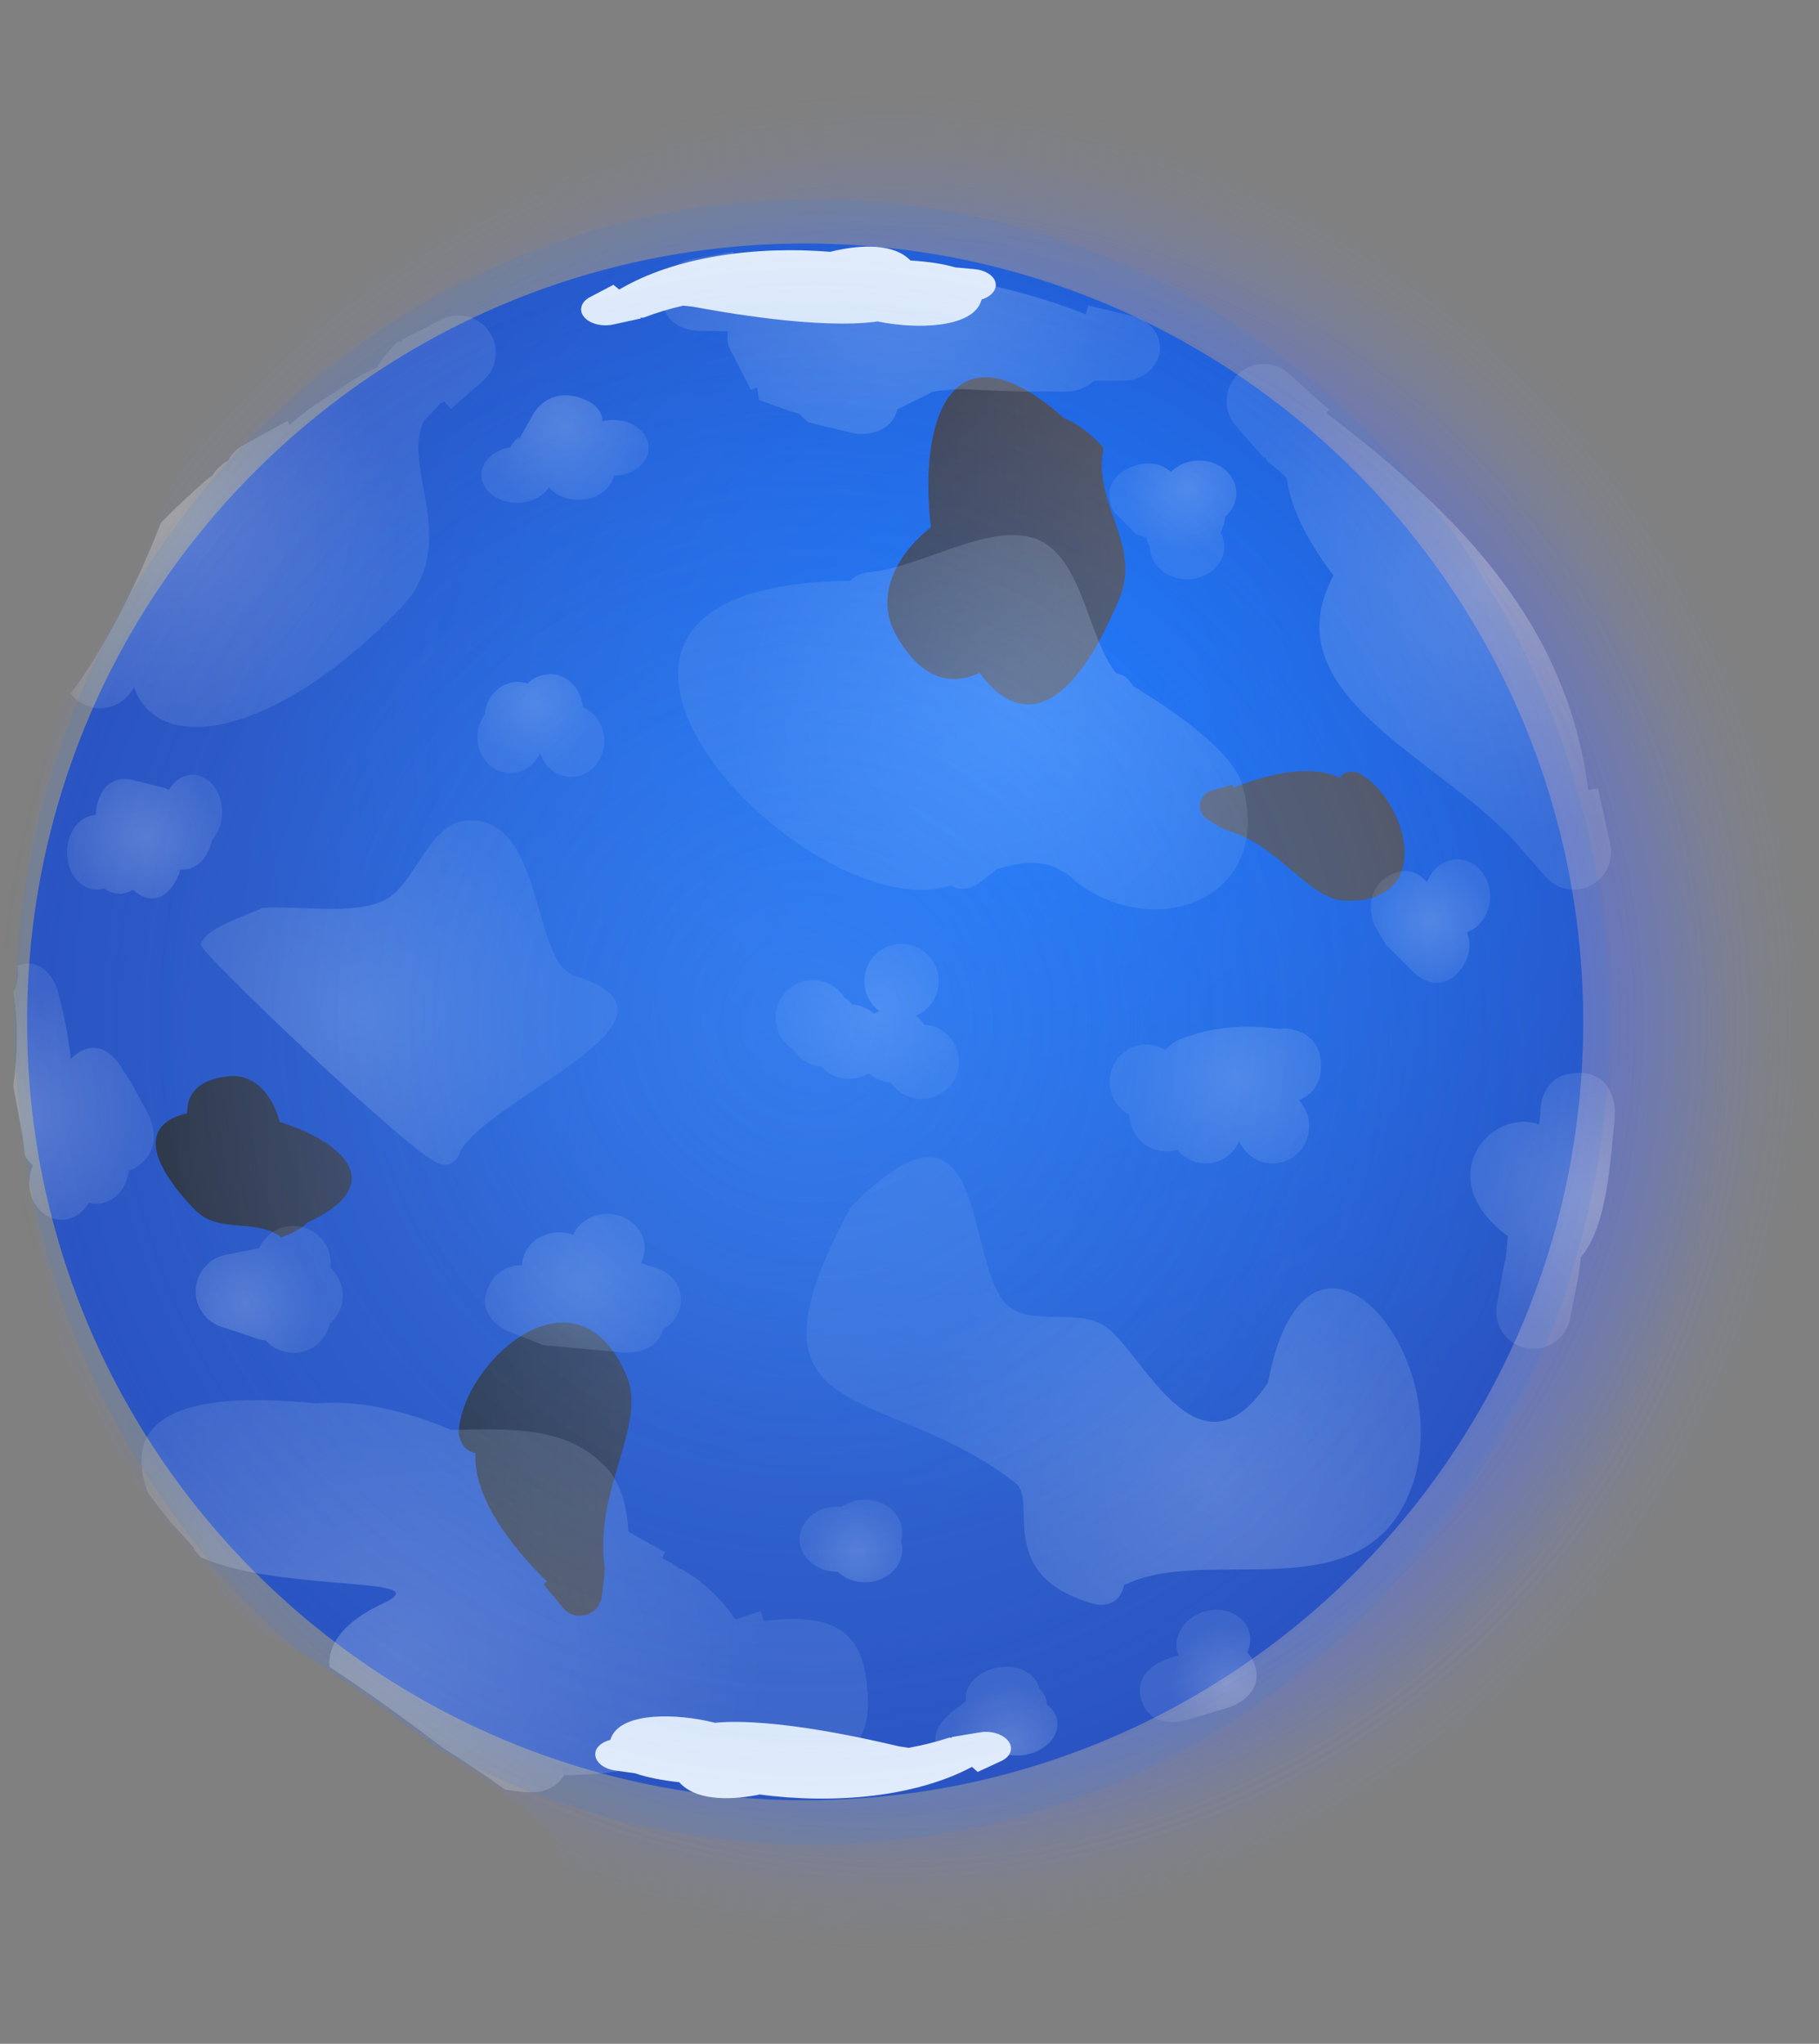 <svg version="1.1" xmlns="http://www.w3.org/2000/svg" xmlns:xlink="http://www.w3.org/1999/xlink" width="12.211" height="13.714" viewBox="0,0,12.211,13.714"><rect x="0" y="0" width="12.211" height="13.714" fill="#808080" stroke="none"/><defs><radialGradient cx="270.585" cy="180" r="6.221" gradientUnits="userSpaceOnUse" id="color-1"><stop offset="0" stop-color="#7d94ff"/><stop offset="1" stop-color="#7d94ff" stop-opacity="0"/></radialGradient><radialGradient cx="270.585" cy="180" r="6.221" gradientUnits="userSpaceOnUse" id="color-2"><stop offset="0" stop-color="#7d94ff"/><stop offset="1" stop-color="#7d94ff" stop-opacity="0"/></radialGradient><radialGradient cx="270.585" cy="180" r="6.221" gradientUnits="userSpaceOnUse" id="color-3"><stop offset="0" stop-color="#7d94ff"/><stop offset="1" stop-color="#7d94ff" stop-opacity="0"/></radialGradient><radialGradient cx="270.585" cy="180" r="6.221" gradientUnits="userSpaceOnUse" id="color-4"><stop offset="0" stop-color="#7d94ff"/><stop offset="1" stop-color="#7d94ff" stop-opacity="0"/></radialGradient><radialGradient cx="270.592" cy="180.013" r="5.899" gradientUnits="userSpaceOnUse" id="color-5"><stop offset="0" stop-color="#3662ff"/><stop offset="1" stop-color="#3662ff" stop-opacity="0"/></radialGradient><radialGradient cx="270.592" cy="180.013" r="5.899" gradientUnits="userSpaceOnUse" id="color-6"><stop offset="0" stop-color="#3662ff"/><stop offset="1" stop-color="#3662ff" stop-opacity="0"/></radialGradient><radialGradient cx="270.606" cy="180.013" r="5.582" gradientUnits="userSpaceOnUse" id="color-7"><stop offset="0" stop-color="#3644ff"/><stop offset="1" stop-color="#3644ff" stop-opacity="0"/></radialGradient><radialGradient cx="271.375" cy="178.139" r="5.223" gradientUnits="userSpaceOnUse" id="color-8"><stop offset="0" stop-color="#1271ff"/><stop offset="1" stop-color="#284dbd"/></radialGradient><linearGradient x1="266.956" y1="180.904" x2="265.639" y2="180.904" gradientUnits="userSpaceOnUse" id="color-9"><stop offset="0" stop-color="#403230"/><stop offset="1" stop-color="#2c2521"/></linearGradient><linearGradient x1="272.149" y1="176.773" x2="270.552" y2="176.773" gradientUnits="userSpaceOnUse" id="color-10"><stop offset="0" stop-color="#5b4b44"/><stop offset="1" stop-color="#403230"/></linearGradient><linearGradient x1="268.833" y1="183.001" x2="267.674" y2="183.001" gradientUnits="userSpaceOnUse" id="color-11"><stop offset="0" stop-color="#403230"/><stop offset="1" stop-color="#2c2521"/></linearGradient><radialGradient cx="267.024" cy="179.943" r="1.4" gradientUnits="userSpaceOnUse" id="color-12"><stop offset="0" stop-color="#ffffff" stop-opacity="0.259"/><stop offset="1" stop-color="#ffffff" stop-opacity="0.106"/></radialGradient><radialGradient cx="272.727" cy="183.105" r="2.062" gradientUnits="userSpaceOnUse" id="color-13"><stop offset="0" stop-color="#ffffff" stop-opacity="0.259"/><stop offset="1" stop-color="#ffffff" stop-opacity="0.106"/></radialGradient><radialGradient cx="271.402" cy="177.835" r="1.912" gradientUnits="userSpaceOnUse" id="color-14"><stop offset="0" stop-color="#ffffff" stop-opacity="0.259"/><stop offset="1" stop-color="#ffffff" stop-opacity="0.106"/></radialGradient><radialGradient cx="274.564" cy="177.024" r="1.764" gradientUnits="userSpaceOnUse" id="color-15"><stop offset="0" stop-color="#ffffff" stop-opacity="0.259"/><stop offset="1" stop-color="#ffffff" stop-opacity="0.106"/></radialGradient><radialGradient cx="265.808" cy="176.645" r="1.453" gradientUnits="userSpaceOnUse" id="color-16"><stop offset="0" stop-color="#ffffff" stop-opacity="0.259"/><stop offset="1" stop-color="#ffffff" stop-opacity="0.106"/></radialGradient><radialGradient cx="270.591" cy="175.024" r="1.669" gradientUnits="userSpaceOnUse" id="color-17"><stop offset="0" stop-color="#ffffff" stop-opacity="0.259"/><stop offset="1" stop-color="#ffffff" stop-opacity="0.106"/></radialGradient><radialGradient cx="267.267" cy="184.267" r="2.437" gradientUnits="userSpaceOnUse" id="color-18"><stop offset="0" stop-color="#ffffff" stop-opacity="0.259"/><stop offset="1" stop-color="#ffffff" stop-opacity="0.106"/></radialGradient><radialGradient cx="267.267" cy="184.267" r="2.437" gradientUnits="userSpaceOnUse" id="color-19"><stop offset="0" stop-color="#ffffff" stop-opacity="0.259"/><stop offset="1" stop-color="#ffffff" stop-opacity="0.106"/></radialGradient><radialGradient cx="267.267" cy="184.267" r="2.437" gradientUnits="userSpaceOnUse" id="color-20"><stop offset="0" stop-color="#ffffff" stop-opacity="0.259"/><stop offset="1" stop-color="#ffffff" stop-opacity="0.106"/></radialGradient><radialGradient cx="264.727" cy="180.618" r="0.86" gradientUnits="userSpaceOnUse" id="color-21"><stop offset="0" stop-color="#ffffff" stop-opacity="0.259"/><stop offset="1" stop-color="#ffffff" stop-opacity="0.106"/></radialGradient><radialGradient cx="270.456" cy="179.943" r="0.615" gradientUnits="userSpaceOnUse" id="color-22"><stop offset="0" stop-color="#ffffff" stop-opacity="0.259"/><stop offset="1" stop-color="#ffffff" stop-opacity="0.106"/></radialGradient><radialGradient cx="272.889" cy="180.375" r="0.709" gradientUnits="userSpaceOnUse" id="color-23"><stop offset="0" stop-color="#ffffff" stop-opacity="0.259"/><stop offset="1" stop-color="#ffffff" stop-opacity="0.106"/></radialGradient><radialGradient cx="274.199" cy="179.324" r="0.415" gradientUnits="userSpaceOnUse" id="color-24"><stop offset="0" stop-color="#ffffff" stop-opacity="0.259"/><stop offset="1" stop-color="#ffffff" stop-opacity="0.106"/></radialGradient><radialGradient cx="268.186" cy="177.862" r="0.426" gradientUnits="userSpaceOnUse" id="color-25"><stop offset="0" stop-color="#ffffff" stop-opacity="0.259"/><stop offset="1" stop-color="#ffffff" stop-opacity="0.106"/></radialGradient><radialGradient cx="268.375" cy="175.997" r="0.561" gradientUnits="userSpaceOnUse" id="color-26"><stop offset="0" stop-color="#ffffff" stop-opacity="0.259"/><stop offset="1" stop-color="#ffffff" stop-opacity="0.106"/></radialGradient><radialGradient cx="272.564" cy="176.429" r="0.426" gradientUnits="userSpaceOnUse" id="color-27"><stop offset="0" stop-color="#ffffff" stop-opacity="0.259"/><stop offset="1" stop-color="#ffffff" stop-opacity="0.106"/></radialGradient><radialGradient cx="265.564" cy="178.756" r="0.52" gradientUnits="userSpaceOnUse" id="color-28"><stop offset="0" stop-color="#ffffff" stop-opacity="0.259"/><stop offset="1" stop-color="#ffffff" stop-opacity="0.106"/></radialGradient><radialGradient cx="268.508" cy="181.753" r="0.658" gradientUnits="userSpaceOnUse" id="color-29"><stop offset="0" stop-color="#ffffff" stop-opacity="0.259"/><stop offset="1" stop-color="#ffffff" stop-opacity="0.106"/></radialGradient><radialGradient cx="266.24" cy="181.889" r="0.493" gradientUnits="userSpaceOnUse" id="color-30"><stop offset="0" stop-color="#ffffff" stop-opacity="0.259"/><stop offset="1" stop-color="#ffffff" stop-opacity="0.106"/></radialGradient><radialGradient cx="270.348" cy="183.564" r="0.345" gradientUnits="userSpaceOnUse" id="color-31"><stop offset="0" stop-color="#ffffff" stop-opacity="0.259"/><stop offset="1" stop-color="#ffffff" stop-opacity="0.106"/></radialGradient><radialGradient cx="271.375" cy="184.835" r="0.41" gradientUnits="userSpaceOnUse" id="color-32"><stop offset="0" stop-color="#ffffff" stop-opacity="0.259"/><stop offset="1" stop-color="#ffffff" stop-opacity="0.106"/></radialGradient><radialGradient cx="272.835" cy="184.429" r="0.392" gradientUnits="userSpaceOnUse" id="color-33"><stop offset="0" stop-color="#ffffff" stop-opacity="0.259"/><stop offset="1" stop-color="#ffffff" stop-opacity="0.106"/></radialGradient><radialGradient cx="275.267" cy="181.186" r="0.926" gradientUnits="userSpaceOnUse" id="color-34"><stop offset="0" stop-color="#ffffff" stop-opacity="0.259"/><stop offset="1" stop-color="#ffffff" stop-opacity="0.106"/></radialGradient><radialGradient cx="270.045" cy="180" r="5.353" gradientUnits="userSpaceOnUse" id="color-35"><stop offset="0" stop-color="#5b92f1" stop-opacity="0.38"/><stop offset="1" stop-color="#337be0" stop-opacity="0.129"/></radialGradient><radialGradient cx="270.045" cy="180" r="5.482" gradientUnits="userSpaceOnUse" id="color-36"><stop offset="0" stop-color="#3894ff" stop-opacity="0.282"/><stop offset="1" stop-color="#3894ff" stop-opacity="0"/></radialGradient><radialGradient cx="270.045" cy="180" r="5.482" gradientUnits="userSpaceOnUse" id="color-37"><stop offset="0" stop-color="#3894ff" stop-opacity="0.282"/><stop offset="1" stop-color="#3894ff" stop-opacity="0"/></radialGradient><radialGradient cx="270.045" cy="180" r="5.482" gradientUnits="userSpaceOnUse" id="color-38"><stop offset="0" stop-color="#3894ff" stop-opacity="0.282"/><stop offset="1" stop-color="#3894ff" stop-opacity="0"/></radialGradient><radialGradient cx="270.045" cy="180" r="5.482" gradientUnits="userSpaceOnUse" id="color-39"><stop offset="0" stop-color="#3894ff" stop-opacity="0.282"/><stop offset="1" stop-color="#3894ff" stop-opacity="0"/></radialGradient></defs><g transform="translate(-264.595,-173.143)"><g data-paper-data="{&quot;isPaintingLayer&quot;:true}" fill-rule="nonzero" stroke="none" stroke-width="0.5" stroke-linecap="butt" stroke-linejoin="miter" stroke-miterlimit="10" stroke-dasharray="" stroke-dashoffset="0" style="mix-blend-mode: normal"><g><path d="M270.585,186.857c-1.654,0 -3.075,-0.712 -4.103,-1.873c0.001,0 0.001,0 0.002,0c0.017,0 0.033,-0.002 0.049,-0.005c0.009,0.005 0.018,0.009 0.028,0.014c0.223,0.267 0.711,0.497 1.115,0.605c0.044,0.041 0.102,0.066 0.167,0.067c0.033,0.099 0.127,0.17 0.237,0.17c0.138,0 0.25,-0.112 0.25,-0.25c0,-0.079 -0.037,-0.15 -0.094,-0.195c-0.007,-0.009 -0.015,-0.019 -0.023,-0.028l-0.011,-0.001c-0.071,-0.078 -0.346,-0.282 -0.655,-0.476c-0.385,-0.29 -0.924,-0.681 -1.224,-0.804c-0.067,-0.071 -0.138,-0.138 -0.201,-0.198c-0.014,-0.013 -0.027,-0.025 -0.04,-0.037c-0.005,-0.012 -0.011,-0.026 -0.019,-0.04c-0.015,-0.047 -0.044,-0.087 -0.081,-0.118c-0.006,-0.007 -0.012,-0.014 -0.018,-0.022c-0.01,-0.017 -0.021,-0.032 -0.034,-0.046c-0.017,-0.024 -0.037,-0.048 -0.059,-0.073c0.024,0.014 -0.042,-0.06 -0.143,-0.167c-0.03,-0.038 -0.059,-0.073 -0.086,-0.107c-0.055,-0.073 -0.105,-0.14 -0.151,-0.2c-0.007,-0.057 -0.033,-0.109 -0.072,-0.148v0l-0.002,-0.002c-0.016,-0.021 -0.031,-0.042 -0.046,-0.062c-0.092,-0.2 -0.215,-0.429 -0.345,-0.61c-0.033,-0.117 -0.063,-0.236 -0.091,-0.356c-0.054,-0.305 -0.085,-0.453 -0.098,-0.496c-0.075,-0.452 -0.114,-0.921 -0.114,-1.401c0,-0.743 0.093,-1.459 0.27,-2.129c0.387,-0.455 0.829,-1.53 0.803,-1.773c0.036,-0.105 0.063,-0.197 0.077,-0.27c1.035,-1.633 2.701,-2.685 4.712,-2.685c3.436,0 6.221,3.07 6.221,6.857c0,3.787 -2.785,6.857 -6.221,6.857z" data-paper-data="{&quot;index&quot;:null}" fill="url(#color-1)"/><path d="" data-paper-data="{&quot;index&quot;:null}" fill="url(#color-2)"/><path d="M265.523,183.196c0.036,0.046 0.072,0.093 0.107,0.137c-0.035,-0.025 -0.072,-0.049 -0.109,-0.07v-0.011c-0,-0.002 -0.001,-0.004 -0.001,-0.006c-0.003,-0.026 -0.01,-0.051 -0.02,-0.074c0.008,0.008 0.015,0.016 0.023,0.024z" data-paper-data="{&quot;index&quot;:null}" fill="url(#color-3)"/><path d="" data-paper-data="{&quot;index&quot;:null}" fill="url(#color-4)"/><path d="M270.592,186.516c-0.96,0 -1.844,-0.253 -2.613,-0.702c0.031,0.013 0.065,0.021 0.1,0.021c0.138,0 0.25,-0.112 0.25,-0.25c0,-0.079 -0.037,-0.15 -0.094,-0.195c-0.007,-0.009 -0.015,-0.019 -0.023,-0.028l-0.011,-0.001c-0.071,-0.078 -0.346,-0.282 -0.655,-0.476c-0.385,-0.29 -0.924,-0.681 -1.224,-0.804c-0.067,-0.071 -0.138,-0.138 -0.201,-0.198c-0.014,-0.013 -0.027,-0.025 -0.04,-0.037c-0.005,-0.012 -0.011,-0.026 -0.019,-0.04c-0.015,-0.047 -0.044,-0.087 -0.081,-0.118c-0.006,-0.007 -0.012,-0.014 -0.018,-0.022c-0.01,-0.017 -0.021,-0.032 -0.034,-0.046c-0.017,-0.024 -0.037,-0.048 -0.059,-0.073c0.022,0.013 -0.034,-0.052 -0.125,-0.149c-0.506,-0.986 -0.789,-2.145 -0.789,-3.386c0,-3.591 2.378,-6.502 5.636,-6.502c3.258,0 5.899,2.911 5.899,6.502c0,3.591 -2.641,6.502 -5.899,6.502z" data-paper-data="{&quot;index&quot;:null}" fill="url(#color-5)"/><path d="M267.927,185.784c-0.106,-0.064 -0.21,-0.131 -0.312,-0.202c0.02,0.006 0.04,0.012 0.06,0.017c0.044,0.041 0.102,0.066 0.167,0.067c0.016,0.048 0.046,0.089 0.085,0.119z" data-paper-data="{&quot;index&quot;:null}" fill="url(#color-6)"/><path d="M270.606,186.167c-0.825,0 -1.594,-0.197 -2.278,-0.551c0.001,-0.01 0.002,-0.02 0.002,-0.03c0,-0.079 -0.037,-0.15 -0.094,-0.195c-0.007,-0.009 -0.015,-0.019 -0.023,-0.028l-0.011,-0.001c-0.071,-0.078 -0.346,-0.282 -0.655,-0.476c-0.26,-0.196 -0.59,-0.437 -0.869,-0.612c-0.916,-1.106 -1.462,-2.606 -1.462,-4.259c0,-3.398 2.308,-6.153 5.391,-6.153c3.083,0 5.582,2.755 5.582,6.153c0,3.398 -2.499,6.153 -5.582,6.153z" data-paper-data="{&quot;index&quot;:null}" fill="url(#color-7)"/></g><path d="M270,185.223c-2.885,0 -5.223,-2.339 -5.223,-5.223c0,-2.885 2.339,-5.223 5.223,-5.223c2.885,0 5.223,2.339 5.223,5.223c0,2.885 -2.339,5.223 -5.223,5.223z" data-paper-data="{&quot;index&quot;:null}" fill="url(#color-8)"/><path d="M266.129,180.364c0.178,-0.017 0.299,0.133 0.343,0.307c0.423,0.132 0.743,0.419 0.188,0.675c-0.036,0.036 -0.093,0.07 -0.175,0.099c-0.191,-0.136 -0.421,-0.014 -0.589,-0.191c-0.378,-0.399 -0.289,-0.587 -0.044,-0.64c-0.004,-0.124 0.067,-0.228 0.278,-0.249z" data-paper-data="{&quot;index&quot;:null}" fill="url(#color-9)"/><path d="M273.588,178.362c0.045,-0.065 0.125,-0.033 0.125,-0.033c0.308,0.154 0.541,0.869 -0.08,0.858c-0.259,-0.005 -0.447,-0.378 -0.815,-0.477l-0.011,-0.011l-0.003,0.005l-0.1,-0.06c-0.032,-0.018 -0.054,-0.053 -0.054,-0.093c0,-0.05 0.034,-0.091 0.08,-0.103l0.14,-0.04l0.006,0.02c0.224,-0.09 0.52,-0.162 0.712,-0.065z" data-paper-data="{&quot;index&quot;:null}" fill="#5b4b44"/><path d="M271.171,177.658c-0.185,0.088 -0.389,0.051 -0.561,-0.254c-0.145,-0.257 0.001,-0.541 0.234,-0.722c-0.084,-0.727 0.136,-1.402 0.893,-0.734c0.079,0.031 0.168,0.094 0.266,0.199c-0.077,0.379 0.26,0.645 0.105,1.016c-0.35,0.838 -0.694,0.829 -0.937,0.494z" data-paper-data="{&quot;index&quot;:null}" fill="url(#color-10)"/><path d="M267.786,182.893c-0.108,-0.02 -0.112,-0.139 -0.112,-0.139c0.023,-0.475 0.796,-1.168 1.128,-0.377c0.139,0.33 -0.228,0.776 -0.146,1.295l-0.008,0.02l0.007,0.001l-0.02,0.16c-0.005,0.051 -0.037,0.097 -0.087,0.119c-0.063,0.028 -0.134,0.008 -0.175,-0.043l-0.129,-0.155l0.023,-0.019c-0.239,-0.232 -0.496,-0.566 -0.48,-0.862z" data-paper-data="{&quot;index&quot;:null}" fill="url(#color-11)"/><path d="M270.17,174.832c0.215,-0.052 0.428,-0.054 0.537,0.059c0.116,0.007 0.219,0.022 0.299,0.046l0.131,0.012c0.08,0.007 0.143,0.052 0.143,0.106c0,0.043 -0.04,0.081 -0.096,0.098c-0.002,0.007 -0.004,0.014 -0.007,0.021c-0.067,0.168 -0.425,0.181 -0.69,0.126c-0.395,0.056 -1.066,-0.067 -1.24,-0.099l-0.066,-0.007c-0.089,0.02 -0.178,0.047 -0.267,0.081l-0.019,-0l0.002,0.005l-0.183,0.04c-0.017,0.004 -0.036,0.006 -0.055,0.006c-0.09,0 -0.163,-0.048 -0.163,-0.107c0,-0.034 0.024,-0.065 0.063,-0.084l0.154,-0.081l0.039,0.032l0,-0c0.37,-0.219 0.907,-0.295 1.42,-0.253z" data-paper-data="{&quot;index&quot;:null}" fill="#ffffff"/><path d="M269.688,185.186c-0.217,0.042 -0.43,0.033 -0.533,-0.084c-0.116,-0.013 -0.217,-0.032 -0.296,-0.06l-0.13,-0.018c-0.08,-0.01 -0.14,-0.058 -0.138,-0.113c0.002,-0.043 0.043,-0.079 0.101,-0.093c0.002,-0.007 0.005,-0.014 0.008,-0.021c0.074,-0.165 0.433,-0.16 0.695,-0.094c0.397,-0.038 1.061,0.117 1.234,0.158l0.066,0.01c0.09,-0.016 0.18,-0.038 0.271,-0.068l0.019,0.001l-0.002,-0.005l0.185,-0.031c0.017,-0.003 0.036,-0.005 0.056,-0.004c0.09,0.004 0.161,0.056 0.158,0.115c-0.002,0.034 -0.027,0.063 -0.066,0.081l-0.158,0.073l-0.038,-0.034l-0,0c-0.38,0.202 -0.92,0.252 -1.43,0.185z" data-paper-data="{&quot;index&quot;:null}" fill="#ffffff"/><g><path d="M267.545,180.951c-0.022,-0.007 -0.039,-0.017 -0.05,-0.028c-0.184,-0.084 -1.568,-1.397 -1.553,-1.443c0.036,-0.117 0.315,-0.194 0.414,-0.245c0.234,-0.018 0.599,0.052 0.814,-0.049c0.222,-0.104 0.296,-0.537 0.58,-0.539c0.503,-0.003 0.413,0.955 0.701,1.042c0.904,0.282 -0.575,0.814 -0.769,1.185l0.001,0.003c0,0 -0.032,0.106 -0.138,0.075z" fill="url(#color-12)"/><path d="M272.141,183.779c-0.001,0.005 -0.002,0.011 -0.004,0.016c-0.043,0.154 -0.197,0.111 -0.197,0.111c-0.678,-0.19 -0.372,-0.69 -0.527,-0.811c-0.888,-0.695 -1.927,-0.345 -1.105,-1.855c0.931,-0.935 0.755,0.373 1.045,0.656c0.157,0.153 0.467,0.02 0.658,0.145c0.251,0.164 0.626,1.086 1.096,0.379c0.271,-1.425 1.347,-0.12 0.932,0.781c-0.347,0.752 -1.344,0.305 -1.897,0.578z" fill="url(#color-13)"/><path d="M270.419,176.984c0.348,-0.029 0.795,-0.325 1.105,-0.233c0.339,0.1 0.361,0.65 0.563,0.909l0.046,0.014c0,0 0.043,0.026 0.069,0.073c0.377,0.228 0.674,0.469 0.73,0.656c0.227,0.765 -0.572,1.067 -1.107,0.661c-0.167,-0.157 -0.318,-0.154 -0.536,-0.09l-0.123,0.095c0,0 -0.096,0.072 -0.187,0.016c-0.981,0.312 -3.179,-2.018 -0.677,-2.045c0.047,-0.05 0.118,-0.056 0.118,-0.056z" fill="url(#color-14)"/><path d="M275.256,178.445l0.067,-0.014l0.08,0.373c0.004,0.018 0.007,0.038 0.007,0.058c0,0.138 -0.112,0.25 -0.25,0.25c-0.076,0 -0.143,-0.033 -0.189,-0.086l-0.188,-0.215c-0.51,-0.583 -1.668,-1.001 -1.236,-1.807c-0.162,-0.213 -0.283,-0.43 -0.315,-0.654c-0.045,-0.044 -0.09,-0.082 -0.134,-0.115l-0.009,-0.027l-0.009,0.008l-0.188,-0.215c-0.039,-0.044 -0.063,-0.102 -0.063,-0.166c0,-0.138 0.112,-0.25 0.25,-0.25c0.065,0 0.124,0.025 0.168,0.065l0.27,0.243l-0.019,0.021c0.925,0.702 1.623,1.444 1.759,2.533z" fill="url(#color-15)"/><path d="M266.018,176.336c0.007,-0.01 0.014,-0.02 0.022,-0.029c0,0 0.032,-0.043 0.087,-0.074c0.024,-0.045 0.061,-0.082 0.106,-0.106l0.293,-0.16l0.015,0.027c0.076,-0.068 0.157,-0.131 0.244,-0.183l0.069,-0.043c0.091,-0.067 0.181,-0.122 0.267,-0.155c0.035,-0.057 0.081,-0.115 0.141,-0.174l0.036,-0.004l-0.007,-0.013l0.266,-0.133c0.035,-0.018 0.074,-0.029 0.116,-0.029c0.138,0 0.25,0.112 0.25,0.25c0,0.076 -0.033,0.143 -0.086,0.189l-0.215,0.188l-0.044,-0.05l-0.028,0.014c-0.035,0.04 -0.072,0.079 -0.109,0.116c-0.16,0.31 0.265,0.822 -0.161,1.262c-0.846,0.873 -1.628,0.986 -1.785,0.525l-0.017,0.026c-0.045,0.069 -0.122,0.115 -0.21,0.115c-0.081,0 -0.154,-0.039 -0.199,-0.099c0.224,-0.289 0.459,-0.762 0.606,-1.145c0.091,-0.094 0.196,-0.191 0.319,-0.3z" fill="url(#color-16)"/><path d="M269.294,175.365c0,0 -0.25,0 -0.25,-0.221c0,-0.009 0,-0.018 0.001,-0.026c-0.001,-0.007 -0.001,-0.014 -0.001,-0.022c0,-0.109 0.089,-0.199 0.206,-0.217l0.266,-0.047l0.014,0.063l0.051,0.004c0.028,0 0.056,0 0.084,0.001c0.2,-0.025 0.395,-0.009 0.609,0.024c0.554,0.038 1.115,0.13 1.609,0.328l0.018,-0.059l0.292,0.07c0.109,0.024 0.189,0.111 0.189,0.214c0,0.122 -0.112,0.221 -0.25,0.221h-0.194c-0.046,0.044 -0.111,0.072 -0.184,0.072h-0.297c-0.129,-0.003 -0.262,-0.008 -0.396,-0.016c-0.064,0.002 -0.134,0.006 -0.208,0.018c-0.011,0.008 -0.023,0.014 -0.035,0.02l-0.199,0.097c-0.048,0.194 -0.278,0.165 -0.278,0.165l-0.318,-0.076c-0.021,-0.016 -0.041,-0.035 -0.059,-0.056c-0.101,-0.031 -0.198,-0.068 -0.273,-0.094l-0.014,-0.085l-0.041,0.016l-0.133,-0.258c-0.016,-0.029 -0.025,-0.061 -0.025,-0.096c0,-0.013 0.001,-0.026 0.004,-0.038c-0.071,-0.003 -0.133,-0.004 -0.186,-0.004z" fill="url(#color-17)"/><path d="M268.655,182.978c0.121,0.13 0.147,0.286 0.159,0.442c0.003,0.002 0.006,0.003 0.008,0.005l0.237,0.133l-0.018,0.041c0.04,0.019 0.077,0.041 0.114,0.067c0.142,0.071 0.273,0.193 0.373,0.339l0.009,0.004l0.166,-0.056l0.018,0.066c0.315,-0.034 0.614,-0.021 0.68,0.338c0.169,0.913 -0.728,0.59 -1.123,0.383c-0.112,0.191 -0.391,0.314 -0.896,0.314c-0.056,0.1 -0.171,0.112 -0.171,0.112c-0.062,0.007 -0.14,0.001 -0.228,-0.016c-0.115,-0.084 -0.259,-0.182 -0.411,-0.277c-0.228,-0.172 -0.51,-0.379 -0.765,-0.545c-0.012,-0.15 0.088,-0.299 0.363,-0.428c0.393,-0.183 -0.704,-0.07 -1.23,-0.309c-0.014,-0.018 -0.029,-0.036 -0.045,-0.054c0.024,0.013 -0.042,-0.06 -0.143,-0.167c-0.03,-0.038 -0.059,-0.073 -0.086,-0.107c-0.027,-0.036 -0.053,-0.07 -0.078,-0.103c-0.256,-0.695 0.679,-0.643 1.129,-0.6c0.28,-0.025 0.595,0.046 0.907,0.178c0.373,-0.009 0.778,-0.028 1.029,0.242z" fill="url(#color-18)"/><path d="" fill="url(#color-19)"/><path d="" fill="url(#color-20)"/><path d="M264.792,181.078c0,-0.042 0.009,-0.081 0.024,-0.115c-0.023,-0.02 -0.041,-0.044 -0.053,-0.062c-0.019,-0.171 -0.058,-0.361 -0.079,-0.47c0.029,-0.205 0.034,-0.429 0.001,-0.632c0.02,-0.036 0.031,-0.077 0.031,-0.12c0,-0.019 -0.002,-0.038 -0.006,-0.055c0.202,-0.074 0.27,0.16 0.27,0.16c0.045,0.159 0.072,0.31 0.091,0.464c0.006,-0.006 0.012,-0.012 0.019,-0.018c0.174,-0.15 0.304,0.05 0.304,0.05l0.081,0.126c0.039,0.072 0.078,0.144 0.117,0.216c0,0 0.115,0.212 -0.069,0.344c-0.022,0.016 -0.044,0.027 -0.064,0.034c-0.013,0.124 -0.104,0.22 -0.216,0.22c-0.018,0 -0.035,-0.002 -0.052,-0.007c-0.039,0.069 -0.106,0.115 -0.183,0.115c-0.12,0 -0.217,-0.112 -0.217,-0.25z" fill="url(#color-21)"/><path d="M270.294,180.382c-0.073,0 -0.14,-0.032 -0.185,-0.082c-0.08,-0.007 -0.149,-0.052 -0.19,-0.117c-0.071,-0.044 -0.118,-0.123 -0.118,-0.213c0,-0.138 0.112,-0.25 0.25,-0.25c0.09,0 0.169,0.047 0.213,0.118c0.02,0.012 0.038,0.027 0.054,0.045c0.055,0.005 0.105,0.028 0.144,0.063c0.011,-0.007 0.023,-0.013 0.036,-0.018c-0.061,-0.046 -0.101,-0.119 -0.101,-0.201c0,-0.138 0.112,-0.25 0.25,-0.25c0.138,0 0.25,0.112 0.25,0.25c0,0.105 -0.064,0.194 -0.155,0.231c0.022,0.017 0.042,0.037 0.058,0.06c0.13,0.009 0.233,0.117 0.233,0.249c0,0.138 -0.112,0.25 -0.25,0.25c-0.086,0 -0.161,-0.043 -0.206,-0.109c-0.057,-0.004 -0.109,-0.027 -0.15,-0.063c-0.038,0.023 -0.083,0.037 -0.131,0.037z" fill="url(#color-22)"/><path d="M272.422,180.868c-0.134,0 -0.242,-0.109 -0.245,-0.244c-0.079,-0.042 -0.133,-0.125 -0.133,-0.222c0,-0.138 0.11,-0.25 0.245,-0.25c0.047,0 0.091,0.013 0.128,0.037c0.042,-0.047 0.091,-0.069 0.091,-0.069c0.209,-0.087 0.451,-0.106 0.674,-0.072l0.036,-0.004c0,0 0.245,0 0.245,0.25c0,0.143 -0.081,0.205 -0.149,0.231c0.043,0.045 0.07,0.107 0.07,0.175c0,0.138 -0.11,0.25 -0.245,0.25c-0.101,0 -0.188,-0.062 -0.225,-0.151c-0.038,0.089 -0.124,0.151 -0.225,0.151c-0.077,0 -0.146,-0.036 -0.191,-0.093c-0.023,0.008 -0.049,0.012 -0.074,0.012z" fill="url(#color-23)"/><path d="M274.378,178.909c0.122,0 0.22,0.112 0.22,0.25c0,0.112 -0.065,0.207 -0.155,0.239c0.024,0.065 0.031,0.155 -0.043,0.25c-0.145,0.188 -0.311,0.024 -0.311,0.024c-0.063,-0.063 -0.127,-0.126 -0.19,-0.189l-0.076,-0.13c0,0 -0.098,-0.224 0.098,-0.335c0.122,-0.069 0.206,-0.01 0.253,0.045c0.033,-0.09 0.112,-0.153 0.203,-0.153z" fill="url(#color-24)"/><path d="M268.286,177.666c0.117,0 0.213,0.098 0.221,0.223c0.084,0.034 0.144,0.122 0.144,0.226c0,0.133 -0.099,0.241 -0.222,0.241c-0.096,0 -0.178,-0.067 -0.209,-0.16c-0.036,0.079 -0.112,0.134 -0.199,0.134c-0.123,0 -0.222,-0.108 -0.222,-0.241c0,-0.057 0.018,-0.109 0.049,-0.15c0.01,-0.123 0.105,-0.22 0.221,-0.22c0.023,0 0.045,0.004 0.066,0.011c0.039,-0.039 0.092,-0.063 0.15,-0.063z" fill="url(#color-25)"/><path d="M268.711,175.961c0.132,0 0.238,0.084 0.238,0.187c0,0.102 -0.104,0.185 -0.234,0.187c-0.016,0.091 -0.116,0.162 -0.236,0.162c-0.083,0 -0.156,-0.033 -0.199,-0.084c-0.039,0.062 -0.12,0.104 -0.214,0.104c-0.132,0 -0.239,-0.084 -0.239,-0.187c0,-0.091 0.083,-0.167 0.193,-0.184c0.022,-0.042 0.057,-0.07 0.057,-0.07l0.002,0.016c0.034,-0.061 0.069,-0.121 0.103,-0.182c0,0 0.097,-0.171 0.315,-0.095c0.11,0.038 0.14,0.101 0.142,0.154c0.022,-0.005 0.046,-0.008 0.07,-0.008z" fill="url(#color-26)"/><path d="M272.645,176.233c0.138,0 0.25,0.099 0.25,0.22c0,0.062 -0.029,0.119 -0.077,0.159c-0,0.029 -0.008,0.061 -0.026,0.097c-0.001,0.002 -0.002,0.004 -0.003,0.006c0.016,0.029 0.025,0.061 0.025,0.095c0,0.122 -0.112,0.22 -0.25,0.22c-0.136,0 -0.247,-0.096 -0.25,-0.216c-0.011,-0.019 -0.019,-0.039 -0.023,-0.061c-0.024,-0.009 -0.048,-0.019 -0.072,-0.028l-0.149,-0.15c0,0 -0.112,-0.197 0.112,-0.295c0.128,-0.056 0.219,-0.016 0.274,0.029c0.046,-0.047 0.114,-0.076 0.189,-0.076z" fill="url(#color-27)"/><path d="M265.393,179.139c-0.037,0 -0.071,-0.013 -0.101,-0.035c-0.016,0.005 -0.032,0.008 -0.049,0.008c-0.11,0 -0.198,-0.112 -0.198,-0.25c0,-0.136 0.086,-0.246 0.192,-0.25c0.001,-0.013 0.002,-0.028 0.005,-0.042c0.039,-0.245 0.234,-0.196 0.234,-0.196l0.211,0.053c0.014,0.003 0.028,0.009 0.042,0.016c0.036,-0.061 0.094,-0.101 0.159,-0.101c0.11,0 0.198,0.112 0.198,0.25c0,0.076 -0.027,0.144 -0.069,0.19c-0.02,0.112 -0.099,0.196 -0.194,0.196c-0.006,0 -0.012,-0 -0.018,-0.001c-0.007,0.033 -0.022,0.067 -0.046,0.103c-0.115,0.168 -0.246,0.059 -0.274,0.033c-0.027,0.018 -0.058,0.028 -0.091,0.028z" fill="url(#color-28)"/><path d="M268.348,181.412c0.033,0 0.065,0.006 0.094,0.017c0.038,-0.083 0.127,-0.141 0.231,-0.141c0.138,0 0.25,0.103 0.25,0.23c0,0.036 -0.009,0.07 -0.025,0.101c0.02,0.005 0.038,0.011 0.056,0.02c0.12,0.017 0.213,0.112 0.213,0.227c0,0.083 -0.048,0.155 -0.119,0.196c-0.052,0.177 -0.264,0.157 -0.264,0.157c-0.18,-0.017 -0.36,-0.033 -0.541,-0.05l-0.249,-0.098c0,0 -0.224,-0.103 -0.112,-0.309c0.058,-0.106 0.146,-0.13 0.217,-0.128c0.004,-0.124 0.115,-0.222 0.25,-0.222z" fill="url(#color-29)"/><path d="M266.564,182.22c-0.074,0 -0.14,-0.032 -0.186,-0.083c-0.033,-0.003 -0.055,-0.011 -0.055,-0.011l-0.238,-0.079c-0.102,-0.031 -0.176,-0.127 -0.176,-0.239c0,-0.123 0.089,-0.225 0.206,-0.246l0.221,-0.044c0.039,-0.088 0.127,-0.149 0.229,-0.149c0.138,0 0.25,0.112 0.25,0.25c0,0.01 -0.001,0.02 -0.002,0.03c0.051,0.046 0.083,0.112 0.083,0.186c0,0.076 -0.034,0.144 -0.087,0.19c-0.025,0.112 -0.125,0.196 -0.244,0.196z" fill="url(#color-30)"/><path d="M270.402,183.206c0.138,0 0.25,0.098 0.25,0.218c0,0.02 -0.003,0.04 -0.009,0.059c0.006,0.019 0.009,0.039 0.009,0.059c0,0.12 -0.112,0.218 -0.25,0.218c-0.073,0 -0.139,-0.027 -0.184,-0.071c-0.002,0 -0.003,0 -0.005,0c-0.138,0 -0.25,-0.098 -0.25,-0.218c0,-0.12 0.112,-0.218 0.25,-0.218c0.011,0 0.021,0.001 0.031,0.002c0.043,-0.031 0.098,-0.049 0.158,-0.049z" fill="url(#color-31)"/><path d="M271.692,184.686c0.018,0.104 -0.077,0.208 -0.213,0.232c-0.061,0.011 -0.12,0.004 -0.168,-0.017c-0.041,0.036 -0.172,0.134 -0.335,0.049c-0.198,-0.102 -0.047,-0.266 -0.047,-0.266l0.056,-0.055c0.031,-0.024 0.063,-0.047 0.094,-0.071c-0.014,-0.102 0.08,-0.202 0.214,-0.226c0.134,-0.024 0.257,0.039 0.279,0.14c0.038,0.037 0.051,0.075 0.05,0.109c0.037,0.026 0.063,0.062 0.071,0.105z" fill="url(#color-32)"/><path d="M272.501,184.235c-0.034,-0.114 0.045,-0.238 0.178,-0.278c0.132,-0.04 0.267,0.02 0.301,0.134c0.014,0.047 0.009,0.096 -0.012,0.14c0.022,0.022 0.041,0.051 0.053,0.091c0.062,0.206 -0.178,0.278 -0.178,0.278c-0.086,0.026 -0.198,0.06 -0.285,0.085c0,0 -0.239,0.072 -0.301,-0.134c-0.062,-0.206 0.178,-0.278 0.178,-0.278c0.024,-0.007 0.048,-0.014 0.072,-0.022c-0.002,-0.005 -0.004,-0.011 -0.006,-0.016z" fill="url(#color-33)"/><path d="M275.186,180.341c0.25,0 0.25,0.25 0.25,0.25l-0.001,0.052c-0.03,0.282 -0.048,0.726 -0.228,0.936c-0.005,0.044 -0.01,0.089 -0.018,0.137l-0.004,0.005l0.003,0.001l-0.053,0.266c-0.021,0.117 -0.123,0.206 -0.246,0.206c-0.138,0 -0.25,-0.112 -0.25,-0.25c0,-0.017 0.002,-0.034 0.005,-0.05l0.053,-0.292l0.004,0.001c0.007,-0.051 0.011,-0.109 0.016,-0.168c-0.009,-0.005 -0.015,-0.008 -0.015,-0.008c-0.504,-0.388 -0.096,-0.855 0.225,-0.739c0.004,-0.03 0.007,-0.061 0.01,-0.093l-0.001,-0.002c0,0 0,-0.25 0.25,-0.25z" fill="url(#color-34)"/></g><g><path d="M270.045,185.52c-0.915,0 -1.777,-0.237 -2.53,-0.654c-0.279,-0.212 -0.638,-0.476 -0.926,-0.651c-1.16,-1.013 -1.896,-2.525 -1.896,-4.215c0,-3.049 2.396,-5.52 5.353,-5.52c2.956,0 5.353,2.471 5.353,5.52c0,3.049 -2.396,5.52 -5.353,5.52z" data-paper-data="{&quot;index&quot;:null}" fill="url(#color-35)"/><path d="M270.045,185.653c-0.68,0 -1.332,-0.128 -1.933,-0.361c-0.114,-0.098 -0.341,-0.262 -0.59,-0.421c-0.381,-0.29 -0.915,-0.681 -1.213,-0.804c-0.066,-0.071 -0.137,-0.138 -0.2,-0.198c-0.013,-0.013 -0.027,-0.025 -0.039,-0.037c-0.005,-0.012 -0.011,-0.026 -0.019,-0.04c-0.015,-0.047 -0.043,-0.087 -0.08,-0.118c-0.006,-0.007 -0.012,-0.014 -0.018,-0.022c-0.009,-0.017 -0.021,-0.032 -0.034,-0.046c-0.017,-0.024 -0.037,-0.048 -0.058,-0.073c0.023,0.014 -0.041,-0.06 -0.141,-0.167c-0.03,-0.038 -0.058,-0.073 -0.085,-0.107c-0.055,-0.073 -0.104,-0.14 -0.15,-0.2c-0.007,-0.057 -0.032,-0.109 -0.071,-0.148v0l-0.002,-0.002c-0.016,-0.021 -0.031,-0.042 -0.046,-0.062c-0.099,-0.218 -0.235,-0.469 -0.376,-0.656c-0.002,-0.004 -0.003,-0.008 -0.005,-0.012c-0.167,-0.985 -0.179,-0.921 -0.137,-0.578c-0.038,-0.128 -0.083,-0.254 -0.122,-0.382c0.068,-0.134 -0.029,-0.596 -0.066,-0.791c0.028,-0.205 0.033,-0.429 0.001,-0.632c0.019,-0.036 0.03,-0.077 0.03,-0.12c0,-0.074 -0.032,-0.141 -0.083,-0.187c0.008,-0.03 0.004,-0.065 -0.015,-0.103c0.054,-0.52 0.177,-1.019 0.359,-1.487c0.254,-0.275 0.539,-0.848 0.702,-1.287c1,-1.376 2.594,-2.267 4.39,-2.267c3.028,0 5.482,2.531 5.482,5.653c0,3.122 -2.454,5.653 -5.482,5.653z" data-paper-data="{&quot;index&quot;:null}" fill="url(#color-36)"/><path d="" data-paper-data="{&quot;index&quot;:null}" fill="url(#color-37)"/><path d="M265.592,183.298c-0.029,-0.042 -0.058,-0.084 -0.086,-0.126c0.004,0.004 0.007,0.008 0.011,0.011c0.035,0.046 0.071,0.093 0.106,0.137c-0.01,-0.007 -0.021,-0.015 -0.031,-0.022z" data-paper-data="{&quot;index&quot;:null}" fill="url(#color-38)"/><path d="" data-paper-data="{&quot;index&quot;:null}" fill="url(#color-39)"/></g></g></g></svg>